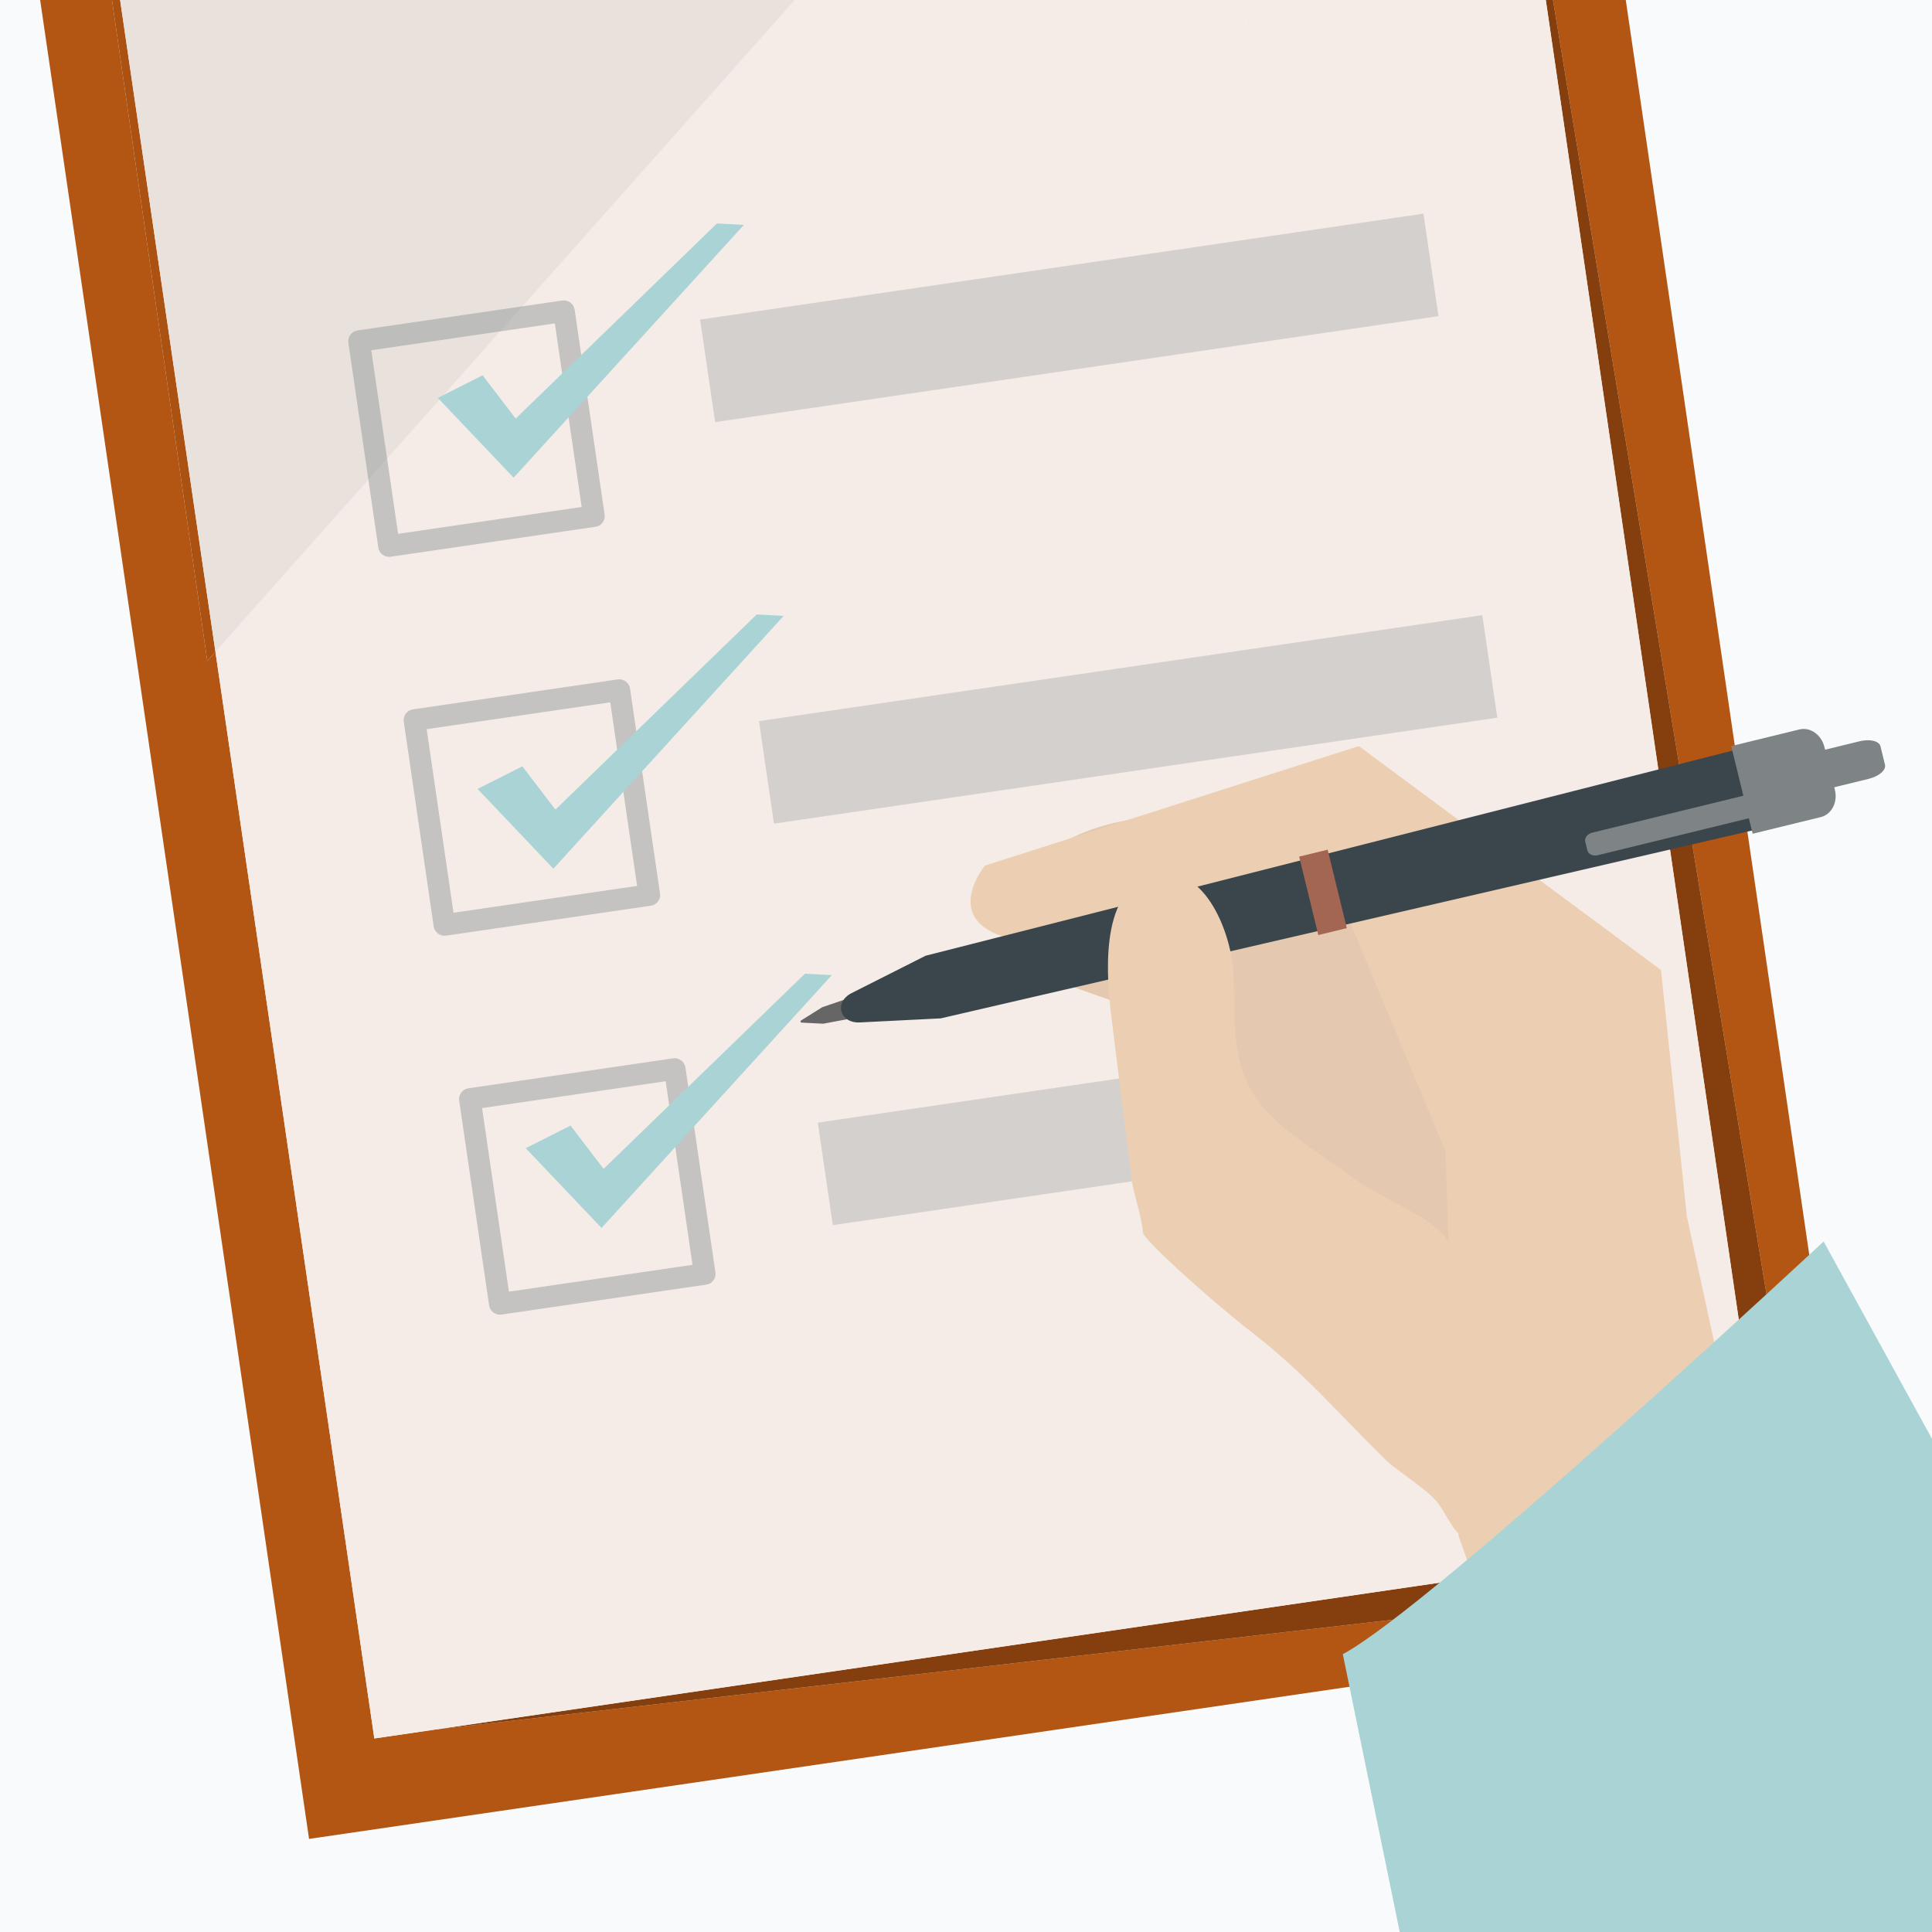<?xml version="1.0" encoding="utf-8"?>
<!-- Generator: Adobe Illustrator 27.5.0, SVG Export Plug-In . SVG Version: 6.00 Build 0)  -->
<svg version="1.1" xmlns="http://www.w3.org/2000/svg" xmlns:xlink="http://www.w3.org/1999/xlink" x="0px" y="0px"
	 viewBox="0 0 1122 1122" style="enable-background:new 0 0 1122 1122;" xml:space="preserve">
<g id="background">
	<g>
		<rect style="fill:#F9FAFB;" width="1122" height="1122"/>
		<circle style="opacity:0.38;fill:#F9FAFB;" cx="561" cy="561" r="454.545"/>
	</g>
</g>
<g id="object">
	<g>
		<g>
			<polygon style="fill:#B35513;" points="1081.045,936.099 944.161,0 901.883,0 1052.459,912.713 252.679,1004.438 
				217.391,1009.599 125.115,378.559 120.402,383.861 65.04,0 23.319,0 179.48,1067.933 			"/>
			<polygon style="fill:#B35513;" points="1028.019,891.063 252.679,1004.438 1052.459,912.713 901.883,0 897.721,0 			"/>
			<polygon style="opacity:0.26;" points="1028.019,891.063 252.679,1004.438 1052.459,912.713 901.883,0 897.721,0 			"/>
			<polygon style="fill:#F5ECE7;" points="239.184,1006.412 729.455,0 461.633,0 125.115,378.559 217.391,1009.599 
				252.679,1004.438 252.678,1004.439 			"/>
			<polygon style="fill:#F5ECE7;" points="897.721,0 729.455,0 239.184,1006.412 252.678,1004.439 252.679,1004.438 
				1028.019,891.063 			"/>
			<polygon style="fill:#B35513;" points="65.04,0 120.402,383.861 125.115,378.559 69.759,0 			"/>
			<polygon style="opacity:0.05;" points="65.04,0 120.402,383.861 125.115,378.559 69.759,0 			"/>
			<polygon style="fill:#F5ECE7;" points="69.759,0 125.115,378.559 461.633,0 			"/>
			<polygon style="opacity:0.05;" points="69.759,0 125.115,378.559 461.633,0 			"/>
		</g>
		<g>
			<g style="opacity:0.47;">
				<path style="fill:#8C9498;" d="M326.609,174.508c-39.672,5.801-79.344,11.602-119.015,17.403
					c-3.351,0.49-5.783,3.747-5.292,7.105c5.801,39.672,11.602,79.344,17.403,119.016c0.49,3.351,3.747,5.783,7.105,5.292
					c39.672-5.801,79.344-11.602,119.016-17.403c1.819-0.266,3.105-1.13,3.95-2.271c0.065-0.073,0.12-0.152,0.181-0.228
					c0.031-0.048,0.067-0.091,0.097-0.139c0.864-1.139,1.333-2.631,1.064-4.468c-5.801-39.672-11.602-79.344-17.403-119.015
					C333.224,176.449,329.968,174.016,326.609,174.508z M337.813,294.43c-35.539,5.197-71.078,10.394-106.618,15.591
					c-5.197-35.54-10.394-71.078-15.59-106.618c35.54-5.197,71.079-10.394,106.618-15.59
					C327.42,223.351,332.616,258.89,337.813,294.43z"/>
				<path style="fill:#8C9498;" d="M358.787,394.562c-39.672,5.801-79.344,11.602-119.016,17.403
					c-3.35,0.49-5.783,3.747-5.292,7.105c5.801,39.672,11.602,79.344,17.403,119.016c0.49,3.351,3.747,5.783,7.105,5.292
					c39.672-5.801,79.344-11.602,119.015-17.403c1.819-0.266,3.105-1.13,3.95-2.271c0.065-0.073,0.12-0.152,0.181-0.228
					c0.031-0.048,0.067-0.091,0.097-0.139c0.864-1.139,1.333-2.631,1.064-4.468c-5.801-39.672-11.602-79.344-17.403-119.015
					C365.402,396.503,362.146,394.071,358.787,394.562z M369.992,514.484c-35.539,5.197-71.078,10.394-106.618,15.591
					c-5.197-35.54-10.394-71.078-15.591-106.618c35.54-5.197,71.079-10.394,106.618-15.59
					C359.598,443.406,364.795,478.944,369.992,514.484z"/>
				<path style="fill:#8C9498;" d="M390.965,614.617c-39.672,5.801-79.344,11.602-119.015,17.403
					c-3.351,0.49-5.783,3.747-5.292,7.105c5.801,39.672,11.602,79.344,17.403,119.016c0.49,3.351,3.747,5.783,7.105,5.292
					c39.672-5.801,79.344-11.602,119.016-17.403c1.819-0.266,3.105-1.13,3.95-2.271c0.065-0.073,0.12-0.152,0.181-0.228
					c0.031-0.048,0.067-0.091,0.097-0.139c0.864-1.139,1.332-2.631,1.064-4.468c-5.801-39.672-11.602-79.344-17.403-119.015
					C397.58,616.558,394.324,614.126,390.965,614.617z M402.17,734.539c-35.539,5.197-71.078,10.394-106.618,15.59
					c-5.197-35.54-10.394-71.078-15.59-106.618c35.54-5.197,71.079-10.394,106.618-15.591
					C391.776,663.461,396.973,698.999,402.17,734.539z"/>
			</g>
			<polygon style="fill:#A9D3D5;" points="254.263,231.08 280.284,217.962 299.481,243.094 416.397,129.763 432.038,130.58 
				298.291,277.416 			"/>
			<polygon style="fill:#A9D3D5;" points="277.339,458.164 303.36,445.046 322.557,470.178 439.473,356.846 455.114,357.664 
				321.367,504.5 			"/>
			<polygon style="fill:#A9D3D5;" points="305.316,666.804 331.337,653.685 350.534,678.818 467.449,565.486 483.09,566.303 
				349.344,713.14 			"/>
			
				<rect x="476.605" y="620.773" transform="matrix(0.99 -0.145 0.145 0.99 -86.922 106.506)" style="opacity:0.32;fill:#8C9498;" width="424.325" height="60.141"/>
			
				<rect x="442.523" y="387.702" transform="matrix(0.99 -0.145 0.145 0.99 -53.558 99.122)" style="opacity:0.32;fill:#8C9498;" width="424.325" height="60.141"/>
			
				<rect x="408.441" y="154.63" transform="matrix(0.99 -0.145 0.145 0.99 -20.194 91.738)" style="opacity:0.32;fill:#8C9498;" width="424.325" height="60.141"/>
		</g>
		<g>
			<g>
				<path style="fill:#E4C9B0;" d="M721.654,473.555c-33.372-1.402-68.297-1.234-97.052,11.969s-48.707,43.41-36.509,70.475
					c4.649,10.315,77.669,29.137,86.127,37.62c64.764,64.963,65.134,119.825,129.899,184.788
					c27.928-14.389,43.475-41.16,53.563-67.893c8.719-23.105,14.36-47.084,19.983-71.005c8.739-37.174,16.642-78.672-7.275-112.109
					C840.869,486.13,776.99,475.88,721.654,473.555z"/>
				<path style="fill:#ECCFB2;" d="M998.593,793.671l-18.941-87.13l-15.027-143.225L789.119,433.264l-217.173,69.445
					c0,0-24.158,29.57,9.936,40.935c34.094,11.365,200.779-11.365,200.779-11.365l56.824,136.378l7.577,223.508l53.036,147.743
					l181.837-83.342L998.593,793.671z"/>
				<g>
					<path style="fill:#666666;" d="M478.115,594.514l-12.398-0.621c-0.948-0.047-1.154-0.86-0.347-1.364l12.169-7.6l36.845-12.583
						l4.389,14.514L478.115,594.514z"/>
					<path style="fill:#3B464C;" d="M546.334,591.414l-46.945,2.354c-11.774,0.59-15.208-11.787-4.741-17.074l42.889-21.66
						l475.108-120.76l11.261,46.565L546.334,591.414z"/>
					<g>
						<path style="fill:#7E8486;" d="M1017.851,484.192l-12.443-50.897l39.575-9.675c6.275-1.534,12.781,3.031,14.533,10.197
							l6.099,24.949c1.752,7.165-1.915,14.218-8.189,15.752L1017.851,484.192z"/>
						<path style="fill:#7E8486;" d="M1048.062,461.395l-5.333-21.813l37.287-9.116c5.912-1.445,11.313-0.128,12.064,2.943
							l2.614,10.692c0.751,3.071-3.433,6.732-9.345,8.177L1048.062,461.395z"/>
						<path style="fill:#7E8486;" d="M921.864,493.884l-1.24-5.071c-0.541-2.214,1.29-4.564,4.091-5.249l91.658-22.408
							c2.801-0.685,5.51,0.555,6.051,2.769l1.24,5.071c0.541,2.214-1.291,4.564-4.091,5.249l-91.658,22.408
							C925.115,497.338,922.405,496.099,921.864,493.884z"/>
					</g>
					
						<rect x="760.351" y="494.614" transform="matrix(0.971 -0.237 0.237 0.971 -101.036 197.414)" style="fill:#A26652;" width="17.046" height="46.909"/>
				</g>
				<g>
					<path style="fill:#ECCFB2;" d="M850.929,893.133c-6.288-2.027-10.339-12.678-15.593-19.881
						c-6.065-8.314-23.73-18.626-31.066-25.843c-27.781-27.332-46.774-50.068-77.594-73.92
						c-23.952-18.537-62.558-53.606-62.894-57.553c-0.952-11.209-5.51-21.778-6.895-32.942
						c-3.777-30.461-7.554-60.922-11.331-91.387c-2.906-23.436-7.465-72.894,22.21-82.744c30.874-10.249,46.966,32.016,48.461,55.18
						c1.385,21.451-1.325,44.005,7.522,63.596c10.923,24.186,36.378,37.562,57.718,53.338
						c52.989,39.172,75.832,9.866,89.573,168.901c1.009,11.678,0.656,28.511-8.074,37.799
						C858.038,892.921,854.184,894.182,850.929,893.133z"/>
				</g>
			</g>
			<path style="fill:#A9D3D5;" d="M1059.062,720.991c0,0-228.002,212.444-279.237,239.645L812.89,1122H1122V835.602
				L1059.062,720.991z"/>
		</g>
	</g>
</g>
</svg>
